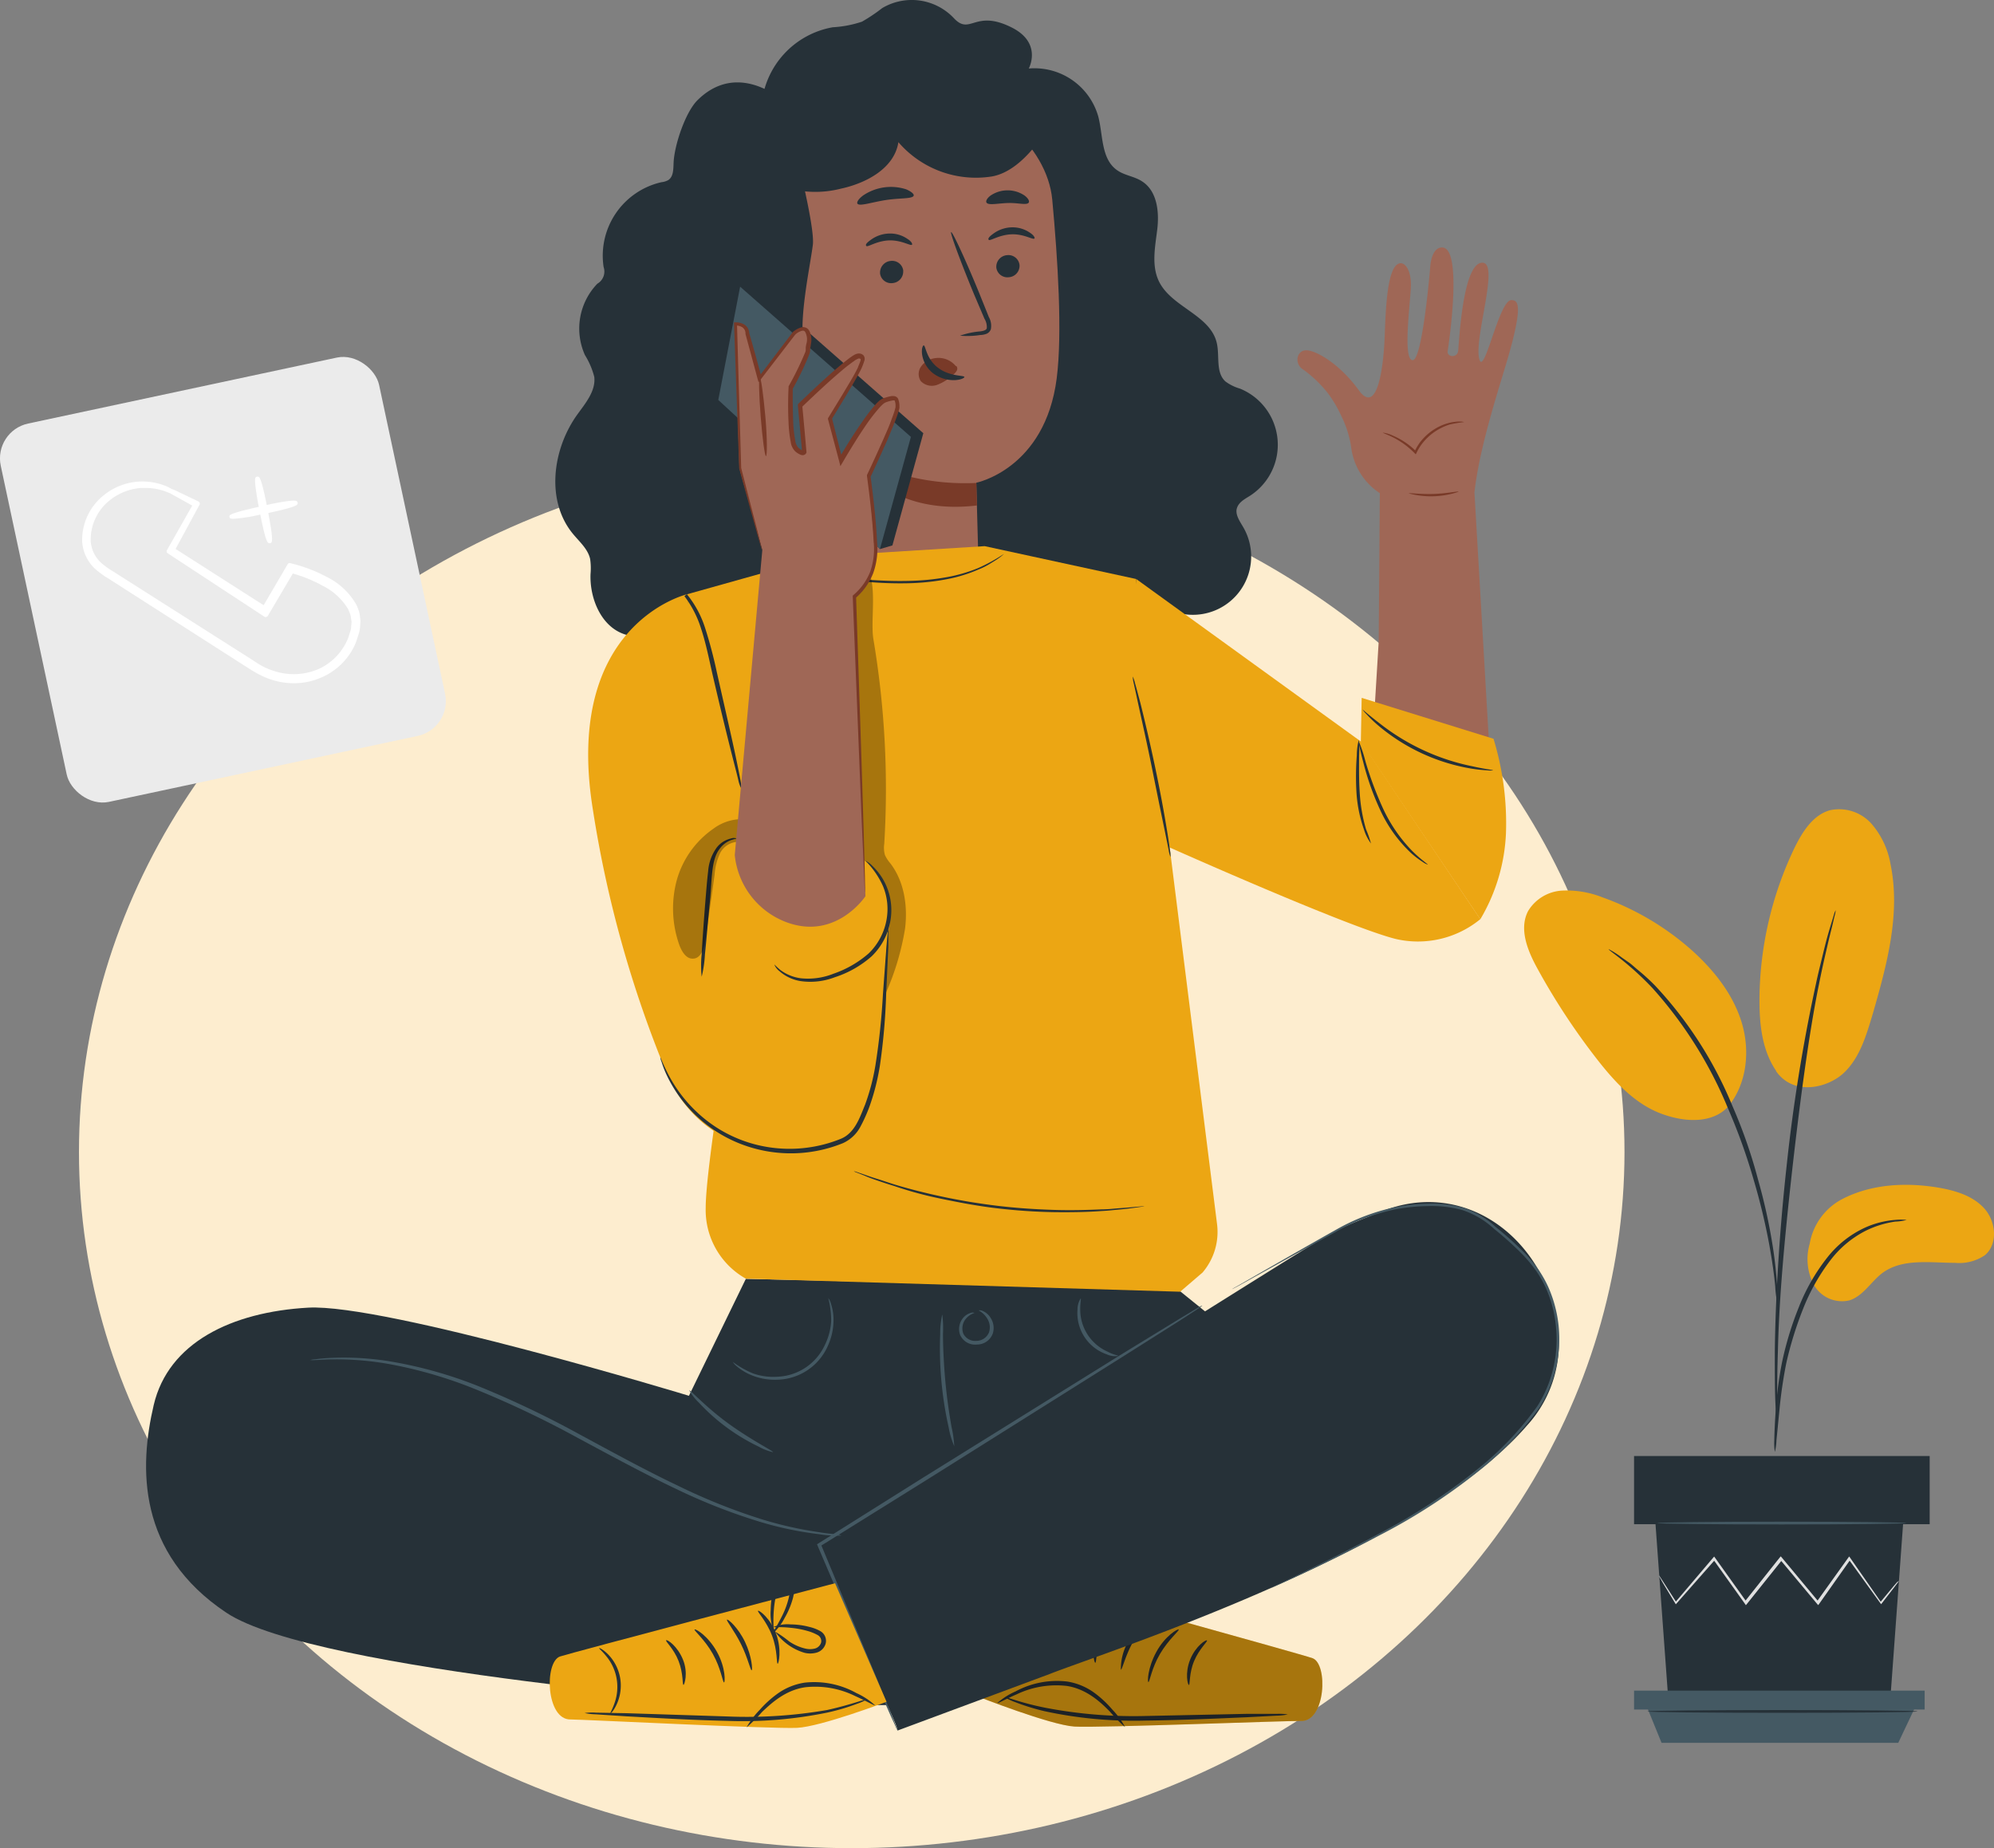 <svg xmlns="http://www.w3.org/2000/svg" viewBox="0 0 356.81 330.72"><rect x="0" y="0" width="356.81" height="330.72" fill="#808080" stroke="none"/><defs><style>.cls-1{fill:#fdedcf;}.cls-2{fill:#9f6756;}.cls-3{fill:#793a28;}.cls-4{fill:#263138;}.cls-5{fill:#eca613;}.cls-6{opacity:0.3;}.cls-7{fill:#040000;}.cls-8{fill:#445963;}.cls-9{fill:#e0e0e0;}.cls-10{fill:#ebebeb;}.cls-11{fill:#fff;}</style></defs><g id="圖層_2" data-name="圖層 2"><g id="圖層_1-2" data-name="圖層 1"><g id="旗艦版_svg" data-name="旗艦版 svg"><ellipse id="Ellipse_2" data-name="Ellipse 2" class="cls-1" cx="152.41" cy="206.15" rx="138.28" ry="124.57"/><g id="freepik--character-2--inject-470"><path id="Path_2238" data-name="Path 2238" class="cls-2" d="M264.68,64.14c-.88-3.78,3.57-16.83.7-17.12-3.67-.37-4.29,14.48-4.46,15.79s-2.05,1.11-1.87,0c.27-1.71,2.71-18.5-1-18.53-2.05,0-2.14,3.71-2.14,3.71s-1.38,16.54-3.13,16.46-.5-9.49-.32-13-1.5-5.29-2.75-3.84c-1.82,2.12-1.8,10.66-2,14s-1.12,13-4.59,8.19-7.91-7.28-9.55-7.11-1.94,2.53-.35,3.45a22.35,22.35,0,0,1,4.33,4.14A21.33,21.33,0,0,1,240,74.41a18.45,18.45,0,0,1,1.81,5.84,11.52,11.52,0,0,0,5.1,8l-.2,26.5-.79,13,20.64,7.16-2.72-46.78c1-9,5-20.35,6.42-25.62,2.3-8.41,1.22-8.76.2-8.81C268.22,53.62,265.52,67.82,264.68,64.14Z"/><path id="Path_2239" data-name="Path 2239" class="cls-3" d="M262,75.53a21.88,21.88,0,0,0-2.53.42,9.94,9.94,0,0,0-5,3.45,9.46,9.46,0,0,0-1,1.64l-.13.26-.2-.2a14.86,14.86,0,0,0-3.91-2.86c-1.12-.54-1.8-.76-1.79-.82a5.81,5.81,0,0,1,1.9.58,13.06,13.06,0,0,1,4.1,2.8l-.34.06a9.64,9.64,0,0,1,1-1.71,9.91,9.91,0,0,1,2.65-2.39,9.15,9.15,0,0,1,2.66-1.11,8.09,8.09,0,0,1,1.9-.22A2.61,2.61,0,0,1,262,75.53Z"/><path id="Path_2240" data-name="Path 2240" class="cls-3" d="M261,88a15.37,15.37,0,0,1-8.91.29c0-.13,2,.18,4.46.1S261,87.83,261,88Z"/><path id="Path_2241" data-name="Path 2241" class="cls-4" d="M136.27,18.81A15.51,15.51,0,0,1,149,4.88a20,20,0,0,0,5.24-1,30.1,30.1,0,0,0,3.62-2.43A10.36,10.36,0,0,1,170.64,3.2c3,3.27,3.72-1.63,10.38,1.71,5.57,2.78,3.07,7.35,3.07,7.35a11.87,11.87,0,0,1,12.43,8.56c.88,3.34.48,7.57,3.34,9.61,1.37,1,3.19,1.11,4.6,2.09,2.61,1.74,3,5.42,2.62,8.54s-1.06,6.43.29,9.26c2.23,4.65,9.15,6,10.35,11,.57,2.36-.24,5.29,1.56,6.94a8.19,8.19,0,0,0,2.6,1.28,10.85,10.85,0,0,1,1.79,19.18c-.93.59-2,1.12-2.34,2.23s.52,2.33,1.11,3.34a10.43,10.43,0,0,1-13.82,14.54,16.35,16.35,0,0,1-9,8.27,9.92,9.92,0,0,1-5.67.56,11.47,11.47,0,0,1-4.08-2.13c-5.87-4.45-14.15-11.23-15.19-18.51"/><path id="Path_2242" data-name="Path 2242" class="cls-2" d="M136.14,30.15l-.26-5.21L167,18c9.64-1.32,20.38,8,21.29,17.7,1,10.75,1.83,23.92.8,32C187,83.94,174.7,86.38,174.7,86.38l.43,16L139.41,104Z"/><path id="Path_2243" data-name="Path 2243" class="cls-4" d="M182.44,47.46a2.06,2.06,0,0,1-1.94,2.15,2,2,0,0,1-2.22-1.74v-.06a2.08,2.08,0,0,1,1.93-2.15,2,2,0,0,1,2.22,1.71A.28.28,0,0,1,182.44,47.46Z"/><path id="Path_2244" data-name="Path 2244" class="cls-4" d="M185.1,42.68c-.25.28-1.86-.83-4.08-.75s-3.84,1.23-4.08,1,.12-.62.81-1.12A5.81,5.81,0,0,1,181,40.68a5.49,5.49,0,0,1,3.25.93C185,42.08,185.23,42.56,185.1,42.68Z"/><path id="Path_2245" data-name="Path 2245" class="cls-4" d="M161.62,48.5a2.07,2.07,0,0,1-1.92,2.16,2,2,0,0,1-2.22-1.72h0s0-.06,0-.09a2.09,2.09,0,0,1,1.93-2.16,2,2,0,0,1,2.22,1.74h0Z"/><path id="Path_2246" data-name="Path 2246" class="cls-4" d="M163.19,43.79c-.24.27-1.86-.84-4.08-.77s-3.83,1.25-4.08,1,.12-.62.82-1.12a5.79,5.79,0,0,1,3.26-1.11,5.42,5.42,0,0,1,3.26.95C163.07,43.17,163.32,43.65,163.19,43.79Z"/><path id="Path_2247" data-name="Path 2247" class="cls-4" d="M171.79,60.07a14.45,14.45,0,0,1,3.61-.77c.57-.08,1.12-.21,1.18-.6a2.88,2.88,0,0,0-.42-1.67l-1.83-4.29c-2.52-6.09-4.37-11.14-4.13-11.21s2.5,4.75,5,10.86c.6,1.5,1.19,2.94,1.73,4.31a3.2,3.2,0,0,1,.37,2.23,1.38,1.38,0,0,1-.91.85,3.46,3.46,0,0,1-1,.17A15.11,15.11,0,0,1,171.79,60.07Z"/><path id="Path_2248" data-name="Path 2248" class="cls-3" d="M174.71,86.42a42.67,42.67,0,0,1-22.38-5.12s5.82,11.14,22.49,9.15Z"/><path id="Path_2249" data-name="Path 2249" class="cls-3" d="M171,65.47a4,4,0,0,0-3.66-1.38,3.64,3.64,0,0,0-2.48,1.44,2.32,2.32,0,0,0-.1,2.66,2.73,2.73,0,0,0,3,.65,8.67,8.67,0,0,0,2.8-1.78,2.64,2.64,0,0,0,.61-.68.76.76,0,0,0,0-.84"/><path id="Path_2250" data-name="Path 2250" class="cls-4" d="M165.29,61.81c.35,0,.43,2.39,2.56,4s4.69,1.32,4.72,1.65c0,.16-.55.49-1.64.56A6.11,6.11,0,0,1,167,66.82a5.27,5.27,0,0,1-2-3.4C164.87,62.41,165.12,61.81,165.29,61.81Z"/><path id="Path_2251" data-name="Path 2251" class="cls-4" d="M163.5,35c-.2.62-2.43.4-5,.8s-4.7,1.17-5.07.64c-.16-.26.19-.84,1-1.45a8.87,8.87,0,0,1,7.7-1.12C163.08,34.27,163.58,34.73,163.5,35Z"/><path id="Path_2252" data-name="Path 2252" class="cls-4" d="M184.08,36.26c-.38.52-1.93,0-3.78.07s-3.4.45-3.77-.07c-.17-.25.06-.77.73-1.27a5.43,5.43,0,0,1,6.08,0C184,35.49,184.25,36,184.08,36.26Z"/><path id="Path_2253" data-name="Path 2253" class="cls-4" d="M191,15.9c-2.23,5.82-7.4,14.63-13.53,15.68a18.3,18.3,0,0,1-16.71-6.14c-.71,4.65-5.7,7.33-10.29,8.32a18.51,18.51,0,0,1-9.85-.19,9.77,9.77,0,0,1-6.56-6.89c-.66-3.25,3.61-11.54,6.85-12.25"/><path id="Path_2254" data-name="Path 2254" class="cls-4" d="M146.68,101.84a12.75,12.75,0,0,1-8.49,11.94A9,9,0,0,1,121,118.52a11.3,11.3,0,0,0-1.52-3c-1.71-1.88-4.77-1.27-7.24-1.88-4.45-1.11-6.74-6.3-6.57-10.9a11.71,11.71,0,0,0-.07-2.71c-.4-1.81-1.94-3.11-3.11-4.54-4.83-5.9-3.65-15.07.79-21.28,1.49-2.06,3.35-4.25,3.06-6.77a13.89,13.89,0,0,0-1.67-3.9,11.56,11.56,0,0,1,2.22-12.77,2.52,2.52,0,0,0,1.12-3A13.49,13.49,0,0,1,118.37,32.6a3.18,3.18,0,0,0,1.17-.35c1-.61.94-2,1-3.21.15-3.1,2.11-9,4.3-11.14,6.1-6,12.73-1.95,15.14,0,0,0,6,21.76,5.47,25.93S142.58,58.47,144.1,63s4.18,14,2.6,18.29S146.68,101.84,146.68,101.84Z"/><path id="Path_2255" data-name="Path 2255" class="cls-5" d="M185.85,283s47.16,13.05,49,13.72c2.84,1,2.36,11.4-2.06,11.24-2.09-.08-36.22,1.27-40.53,1S175,303.59,175,303.59Z"/><path id="Path_2256" data-name="Path 2256" class="cls-4" d="M205.5,301c.23,0,.55-2.46,2.08-5.05s3.48-4.16,3.34-4.35-2.43,1.12-4,4S205.3,301,205.5,301Z"/><path id="Path_2257" data-name="Path 2257" class="cls-4" d="M200.57,298.78c.24,0,.72-2.23,2-4.65s2.74-4.19,2.56-4.35-2,1.39-3.27,4A9.87,9.87,0,0,0,200.57,298.78Z"/><path id="Path_2258" data-name="Path 2258" class="cls-4" d="M196,297.54c.25,0,.06-2.36,1.12-5s2.74-4.23,2.57-4.45-2.23,1.28-3.34,4.12S195.77,297.61,196,297.54Z"/><path id="Path_2259" data-name="Path 2259" class="cls-4" d="M196.81,291.48a8.56,8.56,0,0,0,.5-3.51,16.62,16.62,0,0,0-.48-3.84,14.42,14.42,0,0,0-.7-2.23,2.52,2.52,0,0,0-.76-1.11,1.24,1.24,0,0,0-1.61.07,2.2,2.2,0,0,0-.64,1.34,10.45,10.45,0,0,0-.05,1.25,9.86,9.86,0,0,0,.29,2.3,13.79,13.79,0,0,0,1.45,3.61,9.35,9.35,0,0,0,2.12,2.83c.1-.07-.69-1.17-1.62-3.1a15,15,0,0,1-1.24-3.5,10.43,10.43,0,0,1-.23-2.16c0-.72,0-1.63.43-2a.45.45,0,0,1,.62-.06,1.88,1.88,0,0,1,.53.83,18.32,18.32,0,0,1,1.33,5.76C196.89,290.1,196.68,291.48,196.81,291.48Z"/><path id="Path_2260" data-name="Path 2260" class="cls-4" d="M196.74,291a6.59,6.59,0,0,0-3-.49,14,14,0,0,0-3.34.41,7.85,7.85,0,0,0-1.93.71,2,2,0,0,0-1.11,2.15,2.4,2.4,0,0,0,1.7,1.7,4.47,4.47,0,0,0,2.12,0,8.57,8.57,0,0,0,3.06-1.5,8.33,8.33,0,0,0,2.23-2.16,20.12,20.12,0,0,0-2.51,1.7,8.3,8.3,0,0,1-2.9,1.24,3.7,3.7,0,0,1-1.75,0,1.59,1.59,0,0,1-1.11-1.11,1.22,1.22,0,0,1,.7-1.31,7.15,7.15,0,0,1,1.71-.67,16.3,16.3,0,0,1,3.18-.56C195.58,290.91,196.72,291.1,196.74,291Z"/><path id="Path_2261" data-name="Path 2261" class="cls-4" d="M212.75,301.51c.22,0,0-2.05.92-4.26s2.46-3.51,2.31-3.7-2,.94-3,3.4S212.55,301.59,212.75,301.51Z"/><path id="Path_2262" data-name="Path 2262" class="cls-4" d="M179.84,303.73a9.19,9.19,0,0,0,1.82.86,39.83,39.83,0,0,0,5.25,1.62,75.29,75.29,0,0,0,18,1.68c7.07-.08,13.44-.4,18.06-.59l5.46-.29a10.38,10.38,0,0,0,2-.22,10.49,10.49,0,0,0-2-.1H222.9l-18,.38a83.84,83.84,0,0,1-17.82-1.47C182.52,304.7,179.89,303.54,179.84,303.73Z"/><path id="Path_2263" data-name="Path 2263" class="cls-4" d="M178.44,304.77c.07.1,1.36-.65,3.53-1.6a16.43,16.43,0,0,1,8.92-1.48c3.55.54,6.08,2.93,7.71,4.59a27.36,27.36,0,0,0,2.72,2.77,14.55,14.55,0,0,0-2.3-3.15,18.88,18.88,0,0,0-3.13-2.93,11.2,11.2,0,0,0-4.88-2.06,15.59,15.59,0,0,0-9.28,1.76A12.36,12.36,0,0,0,178.44,304.77Z"/><g id="Group_11" data-name="Group 11" class="cls-6"><path id="Path_2264" data-name="Path 2264" class="cls-7" d="M185.85,283s47.16,13.05,49,13.72c2.84,1,2.36,11.4-2.06,11.24-2.09-.08-36.22,1.27-40.53,1S175,303.59,175,303.59Z"/></g><path id="Path_2265" data-name="Path 2265" class="cls-4" d="M133.46,228.85l-10.18,20.92S68.84,233.22,55.13,234s-25,6.27-27.62,17.41-3,26.51,13,37.18S136,305.12,136,305.12h31.47L218.9,237.3l-8.28-6.68Z"/><path id="Path_2266" data-name="Path 2266" class="cls-8" d="M150.57,274.77a4.44,4.44,0,0,1-1,0,15.32,15.32,0,0,1-2.95-.23,61.5,61.5,0,0,1-10.67-2.23,103.77,103.77,0,0,1-15-5.89c-5.5-2.6-11.37-5.79-17.54-9.1a177.6,177.6,0,0,0-17.83-8.52,79.06,79.06,0,0,0-15.37-4.6,53.26,53.26,0,0,0-10.77-.94c-1.28,0-2.23.1-2.95.11a6,6,0,0,1-1,0,5.11,5.11,0,0,1,1-.14,28.18,28.18,0,0,1,3-.25,50.72,50.72,0,0,1,10.87.73,76.7,76.7,0,0,1,15.52,4.45,174.2,174.2,0,0,1,17.82,8.51c6.17,3.34,12,6.52,17.49,9.13a106.74,106.74,0,0,0,14.91,6,67,67,0,0,0,10.56,2.39c1.27.22,2.23.27,2.93.37A6.8,6.8,0,0,1,150.57,274.77Z"/><path id="Path_2267" data-name="Path 2267" class="cls-4" d="M187.77,299.58c10.11-4,65.71-21.67,85.4-44.41a21.76,21.76,0,0,0,5.38-18.88c-2.74-15.17-16.71-25.29-31.19-19.56-2.06.82-6.78,2.66-8.77,3.72-5.39,2.9-92.86,58.37-92.86,58.37s15.24,29.72,14.86,30.86Z"/><path id="Path_2268" data-name="Path 2268" class="cls-8" d="M215.15,233.63a1.11,1.11,0,0,1-.23.19l-.73.5-2.86,1.86-10.57,6.68-35,22-19,11.84.12-.39c4.05,9.73,7.5,18,10,24,1.18,2.91,2.13,5.22,2.8,6.88l.73,1.84a3.53,3.53,0,0,1,.21.65,3.8,3.8,0,0,1-.31-.6c-.2-.46-.47-1.06-.82-1.8l-3-6.81-10.19-23.88-.1-.25.22-.14,18.93-11.89,35.07-21.8,10.68-6.54,2.92-1.76.77-.43A.9.9,0,0,1,215.15,233.63Z"/><path id="Path_2269" data-name="Path 2269" class="cls-8" d="M138.33,259.86a9.26,9.26,0,0,1-2.58-1,35.31,35.31,0,0,1-10.7-7.88,9,9,0,0,1-1.7-2.17c.16-.14,2.94,3,7.1,6S138.42,259.67,138.33,259.86Z"/><path id="Path_2270" data-name="Path 2270" class="cls-8" d="M168.61,235.21a20.11,20.11,0,0,1,.13,3.47c0,2.15.12,5.1.41,8.36s.75,6.18,1.12,8.3a21.08,21.08,0,0,1,.49,3.45,14.88,14.88,0,0,1-1-3.34,64.74,64.74,0,0,1-1.52-16.71A15.54,15.54,0,0,1,168.61,235.21Z"/><path id="Path_2271" data-name="Path 2271" class="cls-8" d="M175.11,234.49a1.24,1.24,0,0,1,.69.08,3.12,3.12,0,0,1,1.44,1.22,3.32,3.32,0,0,1,.42,2.81,3,3,0,0,1-2.86,2,2.93,2.93,0,0,1-3-1.74,3.1,3.1,0,0,1,.38-2.81,2.79,2.79,0,0,1,1.52-1.11,1,1,0,0,1,.69,0,3.36,3.36,0,0,0-1.8,1.39,2.71,2.71,0,0,0-.21,2.32,2.36,2.36,0,0,0,2.36,1.29,2.44,2.44,0,0,0,2.23-1.51,2.9,2.9,0,0,0-.23-2.34A4,4,0,0,0,175.11,234.49Z"/><path id="Path_2272" data-name="Path 2272" class="cls-8" d="M148.21,232.28a2.82,2.82,0,0,1,.48,1,9.15,9.15,0,0,1,.46,3.07,11.09,11.09,0,0,1-1,4.46,10.12,10.12,0,0,1-9,6.08,10.93,10.93,0,0,1-4.56-.76,9.66,9.66,0,0,1-2.68-1.58,3.13,3.13,0,0,1-.78-.84,17.08,17.08,0,0,0,3.62,2.06,11,11,0,0,0,4.37.59,9.77,9.77,0,0,0,8.5-5.72,11.07,11.07,0,0,0,1.11-4.26A16.09,16.09,0,0,0,148.21,232.28Z"/><path id="Path_2273" data-name="Path 2273" class="cls-8" d="M200.1,242.64a3.56,3.56,0,0,1-2.06-.29,7.8,7.8,0,0,1-5.23-8,3.63,3.63,0,0,1,.57-2c.11,0-.1.79-.08,2a8.23,8.23,0,0,0,4.91,7.53C199.31,242.47,200.11,242.53,200.1,242.64Z"/><path id="Path_2274" data-name="Path 2274" class="cls-8" d="M227.3,284.23a2.11,2.11,0,0,1,.33-.18l1-.49,3.86-1.86c3.34-1.62,8.18-4,14-7.12a107.55,107.55,0,0,0,19.36-12.88,57.07,57.07,0,0,0,9.25-10.08,22.3,22.3,0,0,0,3.34-14,22,22,0,0,0-1.83-7.16,19.18,19.18,0,0,0-1.8-3.14,25.21,25.21,0,0,0-2.29-2.76,59.17,59.17,0,0,0-5.2-4.69,15.37,15.37,0,0,0-5.67-3.34,20.86,20.86,0,0,0-6.29-.7,32.38,32.38,0,0,0-6,.65,36.7,36.7,0,0,0-10.08,3.81l-13.76,7.63L221.8,230l-1,.53-.34.16a3.28,3.28,0,0,1,.31-.2l1-.56,3.71-2.14c3.23-1.84,7.89-4.53,13.7-7.8a36.6,36.6,0,0,1,10.15-3.9,32.32,32.32,0,0,1,6.05-.69,21.32,21.32,0,0,1,6.41.7,15.82,15.82,0,0,1,5.84,3.45,61.66,61.66,0,0,1,5.24,4.72,28.44,28.44,0,0,1,2.34,2.8,20.23,20.23,0,0,1,1.84,3.23,23,23,0,0,1-1.56,21.57A57.33,57.33,0,0,1,266.12,262a105.55,105.55,0,0,1-19.48,12.85c-5.87,3.12-10.73,5.43-14.1,7l-3.88,1.78-1,.45Z"/><path id="Path_2275" data-name="Path 2275" class="cls-5" d="M149.43,283.31s-47.32,12.47-49.22,13.11c-2.85,1-2.51,11.38,1.91,11.27,2.1,0,36.21,1.72,40.52,1.5s16-4.66,16-4.66Z"/><path id="Path_2276" data-name="Path 2276" class="cls-4" d="M129.56,301.06c-.24,0-.53-2.47-2-5.09s-3.43-4.2-3.27-4.38,2.4,1.12,4,4S129.76,301.08,129.56,301.06Z"/><path id="Path_2277" data-name="Path 2277" class="cls-4" d="M134.5,298.89c-.23,0-.68-2.23-1.9-4.68s-2.68-4.22-2.51-4.38,2,1.42,3.23,4S134.7,298.88,134.5,298.89Z"/><path id="Path_2278" data-name="Path 2278" class="cls-4" d="M139.16,297.71c-.24,0,0-2.36-1-5s-2.68-4.28-2.52-4.46,2.23,1.3,3.26,4.17S139.32,297.79,139.16,297.71Z"/><path id="Path_2279" data-name="Path 2279" class="cls-4" d="M138.37,291.61a8.39,8.39,0,0,1-.46-3.52,16.26,16.26,0,0,1,1.25-6,2.54,2.54,0,0,1,.77-1.11,1.25,1.25,0,0,1,1.62.1,2,2,0,0,1,.6,1.33,8.72,8.72,0,0,1,.06,1.25,11.27,11.27,0,0,1-.32,2.31,14.61,14.61,0,0,1-1.5,3.58,9.6,9.6,0,0,1-2.16,2.82c-.1-.08.7-1.17,1.66-3.09a14.83,14.83,0,0,0,1.28-3.48,10.44,10.44,0,0,0,.26-2.15c0-.73,0-1.64-.41-2a.46.46,0,0,0-.63-.07,2.21,2.21,0,0,0-.52.82,15.93,15.93,0,0,0-.73,2.07,17.78,17.78,0,0,0-.67,3.68C138.3,290.26,138.5,291.59,138.37,291.61Z"/><path id="Path_2280" data-name="Path 2280" class="cls-4" d="M138.43,291.13a6.54,6.54,0,0,1,3.06-.45,13.44,13.44,0,0,1,3.34.45,7.32,7.32,0,0,1,1.92.73,2,2,0,0,1,1,2.23,2.34,2.34,0,0,1-1.71,1.66,4.23,4.23,0,0,1-2.12,0,9.82,9.82,0,0,1-5.21-3.77,19.31,19.31,0,0,1,2.48,1.73,8.66,8.66,0,0,0,2.89,1.29,3.66,3.66,0,0,0,1.74,0,1.57,1.57,0,0,0,1.12-1.11,1.23,1.23,0,0,0-.68-1.33,8.08,8.08,0,0,0-1.7-.69,16.39,16.39,0,0,0-3.17-.59C139.62,291.08,138.46,291.26,138.43,291.13Z"/><path id="Path_2281" data-name="Path 2281" class="cls-4" d="M122.31,301.5c-.24,0,0-2-.88-4.26s-2.41-3.53-2.23-3.72,2,1,3,3.43S122.45,301.56,122.31,301.5Z"/><path id="Path_2282" data-name="Path 2282" class="cls-4" d="M155.19,304.06a9.51,9.51,0,0,1-1.84.83,37.46,37.46,0,0,1-5.27,1.56,75.18,75.18,0,0,1-18,1.49c-7.07-.16-13.43-.57-18-.81l-5.46-.36a10.3,10.3,0,0,1-2-.23,9.76,9.76,0,0,1,2-.07l5.47.1,18,.58A84.54,84.54,0,0,0,148,306C152.52,305,155.13,303.91,155.19,304.06Z"/><path id="Path_2283" data-name="Path 2283" class="cls-4" d="M156.57,305.15c-.07.11-1.35-.66-3.52-1.64a16.23,16.23,0,0,0-8.91-1.59c-3.57.49-6.12,2.85-7.8,4.45a26.35,26.35,0,0,1-2.75,2.74,14.91,14.91,0,0,1,2.35-3.13,19.21,19.21,0,0,1,3.16-2.88,11.23,11.23,0,0,1,4.9-2,15.52,15.52,0,0,1,9.25,1.87A12.63,12.63,0,0,1,156.57,305.15Z"/><path id="Path_2284" data-name="Path 2284" class="cls-4" d="M109.23,306.61c-.08-.06.33-.68.71-1.77a8.62,8.62,0,0,0-1.46-8.48c-.72-.9-1.31-1.35-1.26-1.43s.75.26,1.6,1.12a8,8,0,0,1,1.54,8.91C109.84,306.12,109.29,306.65,109.23,306.61Z"/><path id="Path_2285" data-name="Path 2285" class="cls-5" d="M147.24,99.53l-24.32,6.82L130.83,182s-4.55,27-4.55,34.11a14.1,14.1,0,0,0,7.18,12.7l77.72,2.34,4-3.43a11.18,11.18,0,0,0,2.6-8.68L203.26,103.6,176.2,97.73Z"/><path id="Path_2286" data-name="Path 2286" class="cls-4" d="M130.92,182a3.8,3.8,0,0,1-.15-.58l-.32-1.66c-.28-1.49-.66-3.56-1.11-6.1-.92-5.21-2.15-12.32-3.53-20.17s-2.52-15-3.4-20.2c-.4-2.55-.74-4.64-1-6.14-.1-.69-.18-1.25-.25-1.67a2.91,2.91,0,0,1,0-.59,5.47,5.47,0,0,1,.15.58c.07.42.19,1,.32,1.65.27,1.49.66,3.57,1.11,6.11.92,5.2,2.16,12.32,3.53,20.18l3.41,20.2c.4,2.55.74,4.63,1,6.14.1.69.19,1.23.25,1.67A2.25,2.25,0,0,1,130.92,182Z"/><path id="Path_2287" data-name="Path 2287" class="cls-4" d="M179.66,99.11a8.75,8.75,0,0,1-1.12.89c-.38.27-.87.55-1.41.89a12.4,12.4,0,0,1-2,1,26.36,26.36,0,0,1-5.56,1.73,41.52,41.52,0,0,1-7,.75,66.52,66.52,0,0,1-7.06-.22,40.84,40.84,0,0,1-5.73-.75,16.08,16.08,0,0,1-3.7-1.23q-.62-.31-.93-.51l-.3-.21c.44.16.87.35,1.3.55a19.75,19.75,0,0,0,3.7,1.12,41.81,41.81,0,0,0,5.69.64c2.15.15,4.53.25,7,.19a43,43,0,0,0,7-.69,27.73,27.73,0,0,0,5.48-1.6A31,31,0,0,0,179.66,99.11Z"/><path id="Path_2288" data-name="Path 2288" class="cls-4" d="M204.79,215.83a1.93,1.93,0,0,1-.53.11l-1.52.22c-.67.09-1.49.2-2.43.28s-2,.21-3.23.27c-2.4.18-5.26.24-8.43.2a101,101,0,0,1-10.3-.7c-3.62-.42-7.09-1.11-10.18-1.75a67.38,67.38,0,0,1-8.16-2.23c-1.11-.33-2.23-.71-3.07-1s-1.67-.59-2.23-.85l-1.44-.57a2,2,0,0,1-.49-.23,3.18,3.18,0,0,1,.53.14l1.46.5c.63.23,1.4.49,2.31.77s1.93.64,3.09,1c2.28.69,5,1.4,8.14,2.08s6.52,1.26,10.15,1.7,7.1.64,10.25.74,6,0,8.4-.1c1.2,0,2.23-.14,3.23-.21s1.76-.13,2.43-.2l1.54-.13Z"/><path id="Path_2289" data-name="Path 2289" class="cls-4" d="M213.78,151a4.93,4.93,0,0,1-.37-1.06c-.2-.68-.49-1.68-.83-2.92-.68-2.46-1.54-5.9-2.39-9.71s-1.52-7.3-2-9.81c-.22-1.27-.38-2.29-.48-3a4.68,4.68,0,0,1-.11-1.12,6.14,6.14,0,0,1,.29,1.12c.15.79.36,1.78.62,3,.51,2.51,1.24,6,2.08,9.78s1.66,7.25,2.23,9.73c.27,1.18.5,2.18.69,3A5.51,5.51,0,0,1,213.78,151Z"/><g id="Group_12" data-name="Group 12" class="cls-6"><path id="Path_2290" data-name="Path 2290" class="cls-7" d="M155.73,103c1,3.35.07,8.32.55,11.34A161.52,161.52,0,0,1,158.23,151a4.82,4.82,0,0,0,.12,2,6.36,6.36,0,0,0,1,1.53c2.46,3.25,3.1,7.6,2.6,11.65a47,47,0,0,1-3.52,11.71c-.08-3.26.09-8.15.35-11.41,0-.65.39-.23.4-.89.11-3.92-.55-7.55-3.35-10.35a8.63,8.63,0,0,1-1.56-1.74,5.85,5.85,0,0,1-.52-2.1q-2.53-20.52-3.46-41.21a3.29,3.29,0,0,1,.44-2.23,6.15,6.15,0,0,1,1.52-1c1.11-.69,1.71-1.91,2.85-2.46"/></g><path id="Path_2291" data-name="Path 2291" class="cls-5" d="M122.92,106.35s-22.21,5.24-16.83,38.52a205.37,205.37,0,0,0,13.25,47.27c3.65,8.56,11.89,14.48,21.17,13.25,4-.52,8,.11,10.72-1.51,4.1-2.48,5.88-10.8,6.69-19.78.52-6.13.31-12.5,1.11-17.73,1.32-8.53-2.58-12.55-7.6-13.55l-19.7-3.91-1.11,10.38Z"/><path id="Path_2292" data-name="Path 2292" class="cls-4" d="M138.56,172.6c.05,0,.38.4,1.11,1a7.8,7.8,0,0,0,3.66,1.46,12.29,12.29,0,0,0,5.82-.82,18.88,18.88,0,0,0,6.28-3.62,11.06,11.06,0,0,0,3.25-6.29,10.73,10.73,0,0,0-.69-5.79,15.15,15.15,0,0,0-3.13-4.51,3.91,3.91,0,0,1,1.23.9,10.58,10.58,0,0,1,2.4,3.34,11,11,0,0,1,.9,6.13,11.51,11.51,0,0,1-3.43,6.74,18.59,18.59,0,0,1-6.57,3.73,12.24,12.24,0,0,1-6.14.69,7.49,7.49,0,0,1-3.77-1.77A2.9,2.9,0,0,1,138.56,172.6Z"/><path id="Path_2293" data-name="Path 2293" class="cls-4" d="M118.15,189.22c.08,0,.42,1.05,1.34,2.85a25.13,25.13,0,0,0,5.06,6.79,24,24,0,0,0,10.87,6,24.41,24.41,0,0,0,15-1.06c2.52-1,3.43-3.81,4.39-6.15a38.69,38.69,0,0,0,1.87-7.2A126.67,126.67,0,0,0,158,177.86c.26-3.53.47-6.42.63-8.56.08-.94.15-1.7.21-2.33a3.6,3.6,0,0,1,.12-.8,2.75,2.75,0,0,1,0,.81v2.34c-.1,2.14-.22,5-.39,8.58a112.71,112.71,0,0,1-1.11,12.72,40.4,40.4,0,0,1-1.86,7.35,27.74,27.74,0,0,1-1.66,3.69,6.62,6.62,0,0,1-3.12,2.91,24.75,24.75,0,0,1-15.6,1,24.45,24.45,0,0,1-16-13.36,18.25,18.25,0,0,1-.85-2.23A3.08,3.08,0,0,1,118.15,189.22Z"/><path id="Path_2294" data-name="Path 2294" class="cls-4" d="M125.56,174.78a19.1,19.1,0,0,1,0-4c.13-2.46.37-5.85.67-9.61.16-1.88.29-3.65.49-5.29a8.22,8.22,0,0,1,1.51-4.18,4.44,4.44,0,0,1,2.52-1.64,1.52,1.52,0,0,1,1.11,0,9.39,9.39,0,0,0-1,.26,4.44,4.44,0,0,0-2.16,1.68c-1.45,1.92-1.29,5.48-1.66,9.2s-.63,7.14-.9,9.59A21.31,21.31,0,0,1,125.56,174.78Z"/><path id="Path_2295" data-name="Path 2295" class="cls-4" d="M132.47,139.42c-.2-1-.51-2.57-.91-4.45-.8-3.76-2-8.92-3.28-14.64a82.1,82.1,0,0,0-2.12-8,18.41,18.41,0,0,0-3.25-6l-.44.35a18.78,18.78,0,0,1,3,5.87c.79,2.37,1.35,5.1,2,8,1.32,5.7,2.57,10.86,3.52,14.58.47,1.86.86,3.34,1.11,4.4a6.28,6.28,0,0,0,.54,1.58A7.61,7.61,0,0,0,132.47,139.42Z"/><g id="Group_13" data-name="Group 13" class="cls-6"><path id="Path_2296" data-name="Path 2296" class="cls-7" d="M132.69,146.58a8.61,8.61,0,0,0-5,1.69,16.66,16.66,0,0,0-6.62,9.36,19.52,19.52,0,0,0,.51,11.52c.42,1.11,1.2,2.45,2.41,2.39,1.44,0,2-1.84,2.23-3.25l1.65-11.77a10.9,10.9,0,0,1,1-3.88,3.73,3.73,0,0,1,3.24-2l.37-4.2"/></g><path id="Path_2297" data-name="Path 2297" class="cls-5" d="M264.89,164.5a32.89,32.89,0,0,0,4.59-15.41,51.67,51.67,0,0,0-2.23-16.89l-23.59-7.32-.15,7.89Z"/><path id="Path_2298" data-name="Path 2298" class="cls-5" d="M243.56,132.72,203.3,103.6v2l4.35,45.32s33.28,14.9,42.09,17.1a17.58,17.58,0,0,0,15.15-3.54Z"/><path id="Path_2299" data-name="Path 2299" class="cls-4" d="M255.49,154.72a3.26,3.26,0,0,1-.92-.49,15.32,15.32,0,0,1-2.22-1.72A24.66,24.66,0,0,1,247,145a48.9,48.9,0,0,1-3.08-8.7c-.3-1.11-.51-2.07-.65-2.72a3.87,3.87,0,0,1-.16-1,24,24,0,0,1,1.21,3.62,63.34,63.34,0,0,0,3.2,8.56,27.41,27.41,0,0,0,5.14,7.47C254.29,153.87,255.54,154.64,255.49,154.72Z"/><path id="Path_2300" data-name="Path 2300" class="cls-4" d="M267.18,137.85a3.62,3.62,0,0,1-1,0,26.42,26.42,0,0,1-2.82-.3,34.6,34.6,0,0,1-16.82-7.8,22.48,22.48,0,0,1-2.06-2,3.49,3.49,0,0,1-.66-.8s1.11,1,3,2.45a39.58,39.58,0,0,0,16.63,7.72C265.71,137.63,267.18,137.77,267.18,137.85Z"/><path id="Path_2301" data-name="Path 2301" class="cls-4" d="M245.33,150.94a8.17,8.17,0,0,1-1.26-2.5,24.44,24.44,0,0,1-1.34-6.6,49.79,49.79,0,0,1,.06-6.69,11.64,11.64,0,0,1,.35-2.75,14.34,14.34,0,0,1,.06,2.78c0,1.71-.06,4.07.11,6.68a29.29,29.29,0,0,0,1.12,6.51A21.14,21.14,0,0,1,245.33,150.94Z"/><path id="Path_2302" data-name="Path 2302" class="cls-4" d="M202.7,121.06a6.13,6.13,0,0,1,.41,1.23c.24.8.55,2,.93,3.42.73,2.9,1.68,6.92,2.62,11.37s1.68,8.53,2.16,11.48c.24,1.47.42,2.67.52,3.5a5.16,5.16,0,0,1,.11,1.3,5.57,5.57,0,0,1-.33-1.26l-.7-3.47c-.63-3-1.44-7-2.33-11.42s-1.79-8.36-2.45-11.4c-.29-1.37-.55-2.53-.75-3.46A5.58,5.58,0,0,1,202.7,121.06Z"/><path id="Path_2303" data-name="Path 2303" class="cls-2" d="M131.48,153l4.93-54.58,16.35,6.45,2.1,55.51s-5.23,7.91-14.07,4.67A14.35,14.35,0,0,1,131.48,153Z"/><path id="Path_2304" data-name="Path 2304" class="cls-4" d="M134.66,50.65l30.56,26.87L159.69,97.6l-2.22.65L130.75,70.91l1.69-19.6Z"/><path id="Path_2305" data-name="Path 2305" class="cls-8" d="M132.44,51.3,163,78.18l-5.54,20.07L128.53,71.57Z"/><path id="Path_2306" data-name="Path 2306" class="cls-2" d="M153.45,106.64a11.81,11.81,0,0,0,3.06-7.51c-.07-4.11-1.2-14-1.2-14s5.31-11.14,5.18-12.66-.38-1.46-2.23-.86-7.8,10.78-7.8,10.78l-1.94-7.55s4.93-7.93,5.32-9,1-2-.19-2.12-10.48,8.85-10.48,8.85l.74,8.28s-.19.66-1.51-.5-1-11-1-11,3.15-5.85,3.07-6.68.57-1.76,0-3.21-2.44.22-2.44.22l-6.22,8-2.23-7.95s.09-1.7-2.12-1.72l.86,25.81,5.57,19.86Z"/><path id="Path_2307" data-name="Path 2307" class="cls-3" d="M154.86,160.4a7.79,7.79,0,0,0-.09-1c-.09-.64-.09-1.64-.15-2.86-.11-2.52-.27-6.18-.48-10.82-.37-9.41-.9-22.82-1.55-39v-.13l.13-.12a10.52,10.52,0,0,0,3-4.18,12.23,12.23,0,0,0,.61-5.37c-.19-3.77-.66-7.7-1.19-11.72V85c1-2.11,2-4.31,3-6.56.48-1.11,1-2.23,1.4-3.41.22-.57.44-1.17.6-1.74l.11-.44v-.35a2,2,0,0,0-.15-.78c.06-.18-.78,0-1.32.18a2,2,0,0,0-.72.37,6.55,6.55,0,0,0-.65.64,31.46,31.46,0,0,0-2.34,3c-1.47,2.14-2.85,4.39-4.2,6.68l-.49.83-.23-.93L148.16,75v-.16l.09-.14,2.5-4.09c.94-1.6,2-3.25,2.76-4.83.15-.45.38-.9.48-1.28.06-.2,0-.29,0-.27a.59.59,0,0,0-.37-.08l-.45.22c-.17.1-.36.26-.54.37l-1.12.84c-2.83,2.32-5.48,4.83-8.06,7.3l.11-.31q.39,4.19.75,8.28v.13a.71.71,0,0,1-.74.47,1.24,1.24,0,0,1-.53-.18,3.3,3.3,0,0,1-.76-.52,2.9,2.9,0,0,1-.79-1.68,22.17,22.17,0,0,1-.38-3.35,62.49,62.49,0,0,1,0-6.42v-.17a55.19,55.19,0,0,0,3-6.15,1.55,1.55,0,0,0,.07-.31v-.45a5,5,0,0,1,.16-.86,2.86,2.86,0,0,0-.06-1.48c-.17-.55-.33-.77-.75-.69a2.8,2.8,0,0,0-1.24.7h0l-6.16,8-.39.52-.18-.64c-.74-2.75-1.46-5.41-2.16-8v-.09a1.32,1.32,0,0,0-.56-1.11,2.33,2.33,0,0,0-1.26-.33l.3-.3c.3,10.5.56,19.2.75,25.81h0c1.22,4.74,2.17,8.41,2.83,10.94l.7,2.83c.15.63.2,1,.2,1s-.11-.31-.3-1-.46-1.59-.79-2.81c-.7-2.5-1.7-6.17-3-10.89h0L131.35,58v-.31h.3a2.85,2.85,0,0,1,1.59.42,1.89,1.89,0,0,1,.83,1.6v-.1q1.11,3.84,2.22,8l-.56-.11,6.12-8.05h0a3.66,3.66,0,0,1,1.6-.88,1.25,1.25,0,0,1,1.11.29,2,2,0,0,1,.47.88,3.62,3.62,0,0,1,.08,1.82,7.45,7.45,0,0,1-.14.8,2.54,2.54,0,0,0,0,.39,2.3,2.3,0,0,1-.1.51,52.56,52.56,0,0,1-3,6.29V69.3c-.05,2.09,0,4.22.07,6.37a22.61,22.61,0,0,0,.37,3.18,2.25,2.25,0,0,0,.55,1.26,3.31,3.31,0,0,0,.6.44.73.73,0,0,0,.25.08h0v.08h0c.18.08-.23-.09-.19-.06v.15c-.24-2.72-.5-5.47-.75-8.27v-.18l.13-.14c2.6-2.48,5.23-5,8.11-7.36.37-.29.73-.58,1.11-.86.2-.13.38-.27.6-.4a2.23,2.23,0,0,1,.83-.33,1.21,1.21,0,0,1,.93.29,1,1,0,0,1,.19,1,13.57,13.57,0,0,1-.5,1.34c-.87,1.8-1.86,3.34-2.83,5L148.84,75v-.3l1.92,7.55-.71-.1c1.36-2.3,2.75-4.55,4.25-6.68a31.52,31.52,0,0,1,2.4-3.12,5.51,5.51,0,0,1,.74-.71,2.47,2.47,0,0,1,1-.49,8,8,0,0,1,1-.26,2.15,2.15,0,0,1,.62,0,.92.92,0,0,1,.64.46,3.25,3.25,0,0,1,.24,1.11,5.61,5.61,0,0,1,0,.58l-.12.48c-.19.64-.4,1.23-.63,1.82l-1.42,3.44c-1,2.23-2,4.45-3,6.58v-.21c.52,4,1,8,1.17,11.8a12.93,12.93,0,0,1-.7,5.65,11.29,11.29,0,0,1-3.18,4.45l.13-.28c.53,16.24,1,29.66,1.27,39.07.14,4.65.24,8.3.3,10.84,0,1.22,0,2.17.06,2.84A8.46,8.46,0,0,0,154.86,160.4Z"/><path id="Path_2308" data-name="Path 2308" class="cls-3" d="M137.06,81.62c-.21,0-.63-3.13-.94-7.05s-.38-7.11-.17-7.11.65,3.14,1,7.05S137.29,81.6,137.06,81.62Z"/></g><g id="freepik--Plant--inject-470"><path id="Path_2309" data-name="Path 2309" class="cls-5" d="M329.67,214.56c5.17-2.67,11.25-3,17-2.07,3.08.51,6.3,1.43,8.4,3.75s2.5,6.4.09,8.39a8.16,8.16,0,0,1-5.3,1.35c-4.5,0-9.48-.85-13.08,1.86-2,1.54-3.41,4.1-5.86,4.86a5.79,5.79,0,0,1-6.37-2.83,9.85,9.85,0,0,1-.72-7.3A11.15,11.15,0,0,1,329.67,214.56Z"/><path id="Path_2310" data-name="Path 2310" class="cls-5" d="M317.81,191.68c3.17,4.52,9.31,3,12.17.27s4-6.76,5.15-10.57c2.5-8.7,5-17.84,3.17-26.7a14.88,14.88,0,0,0-3.41-7.27,7.76,7.76,0,0,0-7.35-2.44c-3.1.81-5,3.85-6.42,6.74A63.52,63.52,0,0,0,314.84,179c0,4.4.49,9,3,12.65"/><path id="Path_2311" data-name="Path 2311" class="cls-5" d="M309.13,198.16c3.43-4.07,4.09-10,2.55-15.12s-5-9.45-8.95-13a48.71,48.71,0,0,0-16-9.47,17.35,17.35,0,0,0-7.23-1.2,7.61,7.61,0,0,0-6.06,3.66c-1.68,3.23-.07,7.13,1.68,10.31a121,121,0,0,0,10.54,16.06c3.16,4.06,6.78,8.08,11.59,9.88s9.82,1.63,12.36-1.71"/><path id="Path_2312" data-name="Path 2312" class="cls-4" d="M317.6,259.82a10.12,10.12,0,0,0,.28-2.05c.15-1.49.33-3.37.55-5.6a82.22,82.22,0,0,1,1.21-8.24,65.07,65.07,0,0,1,3-9.7,36.19,36.19,0,0,1,4.95-8.78,18.44,18.44,0,0,1,6.26-5.21,17.52,17.52,0,0,1,5.28-1.64,8.91,8.91,0,0,0,2.05-.3,10.43,10.43,0,0,0-2.09,0,16.11,16.11,0,0,0-5.49,1.44A18.31,18.31,0,0,0,327,225a34.9,34.9,0,0,0-5.13,8.95,58.51,58.51,0,0,0-3,9.88,66.56,66.56,0,0,0-1.1,8.31c-.18,2.39-.25,4.3-.28,5.65A9.27,9.27,0,0,0,317.6,259.82Z"/><path id="Path_2313" data-name="Path 2313" class="cls-4" d="M318,255.52a3.86,3.86,0,0,0,0-1v-2.72c0-2.36,0-5.79.14-10,.2-8.45.93-17.57,2.33-30.36,1.33-12.08,3.12-26.08,5-35.2.41-2.08.82-3.94,1.2-5.58s.69-3,1-4.2.47-2,.64-2.65a3.63,3.63,0,0,0,.16-.93,4.52,4.52,0,0,0-.33.89c-.2.68-.47,1.55-.79,2.61s-.71,2.53-1.1,4.16-.88,3.5-1.31,5.56a305.22,305.22,0,0,0-5.25,32.65c-1.41,12.84-2,24.53-2.1,33,0,4.23,0,7.69.14,10,.08,1.1.13,2,.18,2.72A3.53,3.53,0,0,0,318,255.52Z"/><path id="Path_2314" data-name="Path 2314" class="cls-4" d="M318,233a16.83,16.83,0,0,0,0-2.84,76.33,76.33,0,0,0-.87-7.69,100,100,0,0,0-2.5-11.23A90.4,90.4,0,0,0,310,197.9a70.86,70.86,0,0,0-13.79-21.48,37.74,37.74,0,0,0-3.3-3c-.5-.42-.94-.84-1.39-1.16l-1.25-.87a16.86,16.86,0,0,0-2.4-1.54c-.14.19,3.4,2.26,7.86,7a74.84,74.84,0,0,1,13.44,21.39,105.45,105.45,0,0,1,4.72,13.18,111.71,111.71,0,0,1,2.67,11.12c.59,3.21.93,5.82,1.1,7.63A18.77,18.77,0,0,0,318,233Z"/><path id="Path_2315" data-name="Path 2315" class="cls-4" d="M296.24,272.75l2.26,31h39.78l2.26-31Z"/><rect id="Rectangle_14" data-name="Rectangle 14" class="cls-4" x="292.4" y="260.55" width="52.9" height="12.2"/><path id="Path_2316" data-name="Path 2316" class="cls-8" d="M292.4,302.53v3.38h52v-3.38Z"/><path id="Path_2317" data-name="Path 2317" class="cls-8" d="M297.32,311.87l-2.44-6h47.64l-2.84,6Z"/><path id="Path_2318" data-name="Path 2318" class="cls-9" d="M339.81,282.87a1.45,1.45,0,0,1-.19.29l-.59.78-2.32,3-.11.13-.1-.15c-1.45-2-3.39-4.71-5.69-7.87h.33c-1.7,2.39-3.58,5.07-5.61,7.94l-.18.24-.2-.23-6.61-7.91h.39l-.37.47L312.61,287l-.2.24-.17-.25-5.65-7.91h.33L300,286.94l-.13.14-.09-.15-2.2-3.64c-.23-.4-.4-.71-.56-1a1.46,1.46,0,0,1-.16-.36,2.26,2.26,0,0,1,.23.31l.61.94,2.28,3.56h-.22l6.8-8,.17-.2.16.21,5.65,7.91h-.38l5.93-7.47.37-.46.19-.23.2.23,6.59,7.92h-.37l5.66-7.9.17-.23.16.23,5.57,8h-.2l2.4-2.89.65-.75C339.72,283,339.79,282.86,339.81,282.87Z"/><path id="Path_2319" data-name="Path 2319" class="cls-8" d="M341.1,272.55c0,.13-10,.24-22.27.24s-22.26-.11-22.26-.24,10-.25,22.26-.25S341.1,272.41,341.1,272.55Z"/><path id="Path_2320" data-name="Path 2320" class="cls-4" d="M343.11,306.25c0,.14-10.84.25-24.16.25s-24.16-.11-24.16-.25S305.62,306,319,306,343.11,306.11,343.11,306.25Z"/></g><g id="Group_14" data-name="Group 14"><rect id="Rectangle_15" data-name="Rectangle 15" class="cls-10" x="5.28" y="69.12" width="69.23" height="69.23" rx="6.37" transform="translate(-20.8 10.63) rotate(-12.06)"/><path id="Path_2321" data-name="Path 2321" class="cls-11" d="M64.4,110.24a4.58,4.58,0,0,0-.41-1.5l-.19-.47a12.28,12.28,0,0,0-5.27-5,27,27,0,0,0-6.33-2.43l-.27-.07a.39.39,0,0,0-.45.19l-4.3,7.34L31.42,98.23l4.3-7.94a.44.44,0,0,0,0-.32.4.4,0,0,0-.22-.24L31.88,88a12.19,12.19,0,0,0-1.2-.52,2.47,2.47,0,0,0-.36-.19l-.2-.11a5.32,5.32,0,0,0-.82-.35,11.2,11.2,0,0,0-4.3-.66,11,11,0,0,0-6.43,2.45,10.24,10.24,0,0,0-3.87,8.18,7.23,7.23,0,0,0,2.33,5,14.57,14.57,0,0,0,2.3,1.68l24,15.37.89.56a24.52,24.52,0,0,0,2.2,1.31A13.81,13.81,0,0,0,50,122a13.41,13.41,0,0,0,2.6.26,12.3,12.3,0,0,0,5.07-1.1,11.58,11.58,0,0,0,5.61-5.31A9.68,9.68,0,0,0,64,114l.1-.32a5.45,5.45,0,0,0,.34-1.59l.06-1Zm-30-19.77-4.5,7.94A.41.41,0,0,0,30,99l17.35,11.38a.33.33,0,0,0,.32,0,.38.38,0,0,0,.26-.18l4.47-7.57a24.58,24.58,0,0,1,5.36,2.2,11,11,0,0,1,4.57,4.23c.06.15.11.31.18.46a2.82,2.82,0,0,1,.28,1l.12.72-.07.88a4,4,0,0,1-.26,1.18l-.11.34a7,7,0,0,1-.63,1.52A10.19,10.19,0,0,1,57,119.72a11.2,11.2,0,0,1-6.69.69,13.17,13.17,0,0,1-3.16-1.1c-.69-.35-1.38-.8-2-1.23l-.9-.57-24-15.25a14.83,14.83,0,0,1-2.1-1.5,5.75,5.75,0,0,1-1.92-4,9,9,0,0,1,3.29-7.14,10.14,10.14,0,0,1,5.68-2.3h.74a10.21,10.21,0,0,1,4.19.83l.36.14c.22.14.57.33,1.1.62Z"/><path id="Path_2322" data-name="Path 2322" class="cls-11" d="M41.76,92.84a30,30,0,0,0,4.82-.76c.92,4.63,1.26,5.12,1.6,5.12h.13c.39-.07.7-.14-.3-5.4,5.36-1.16,5.32-1.47,5.25-1.85h0a.5.5,0,0,0-.2-.29c-.3-.21-2.11,0-5.33.7-.62-3.13-1.1-4.83-1.4-5a.45.45,0,0,0-.61.11c-.21.31,0,2.08.58,5.23-4.93,1.1-5.13,1.43-5.21,1.56a.45.45,0,0,0,0,.36C41.14,92.71,41.18,92.84,41.76,92.84Z"/></g></g></g></g></svg>